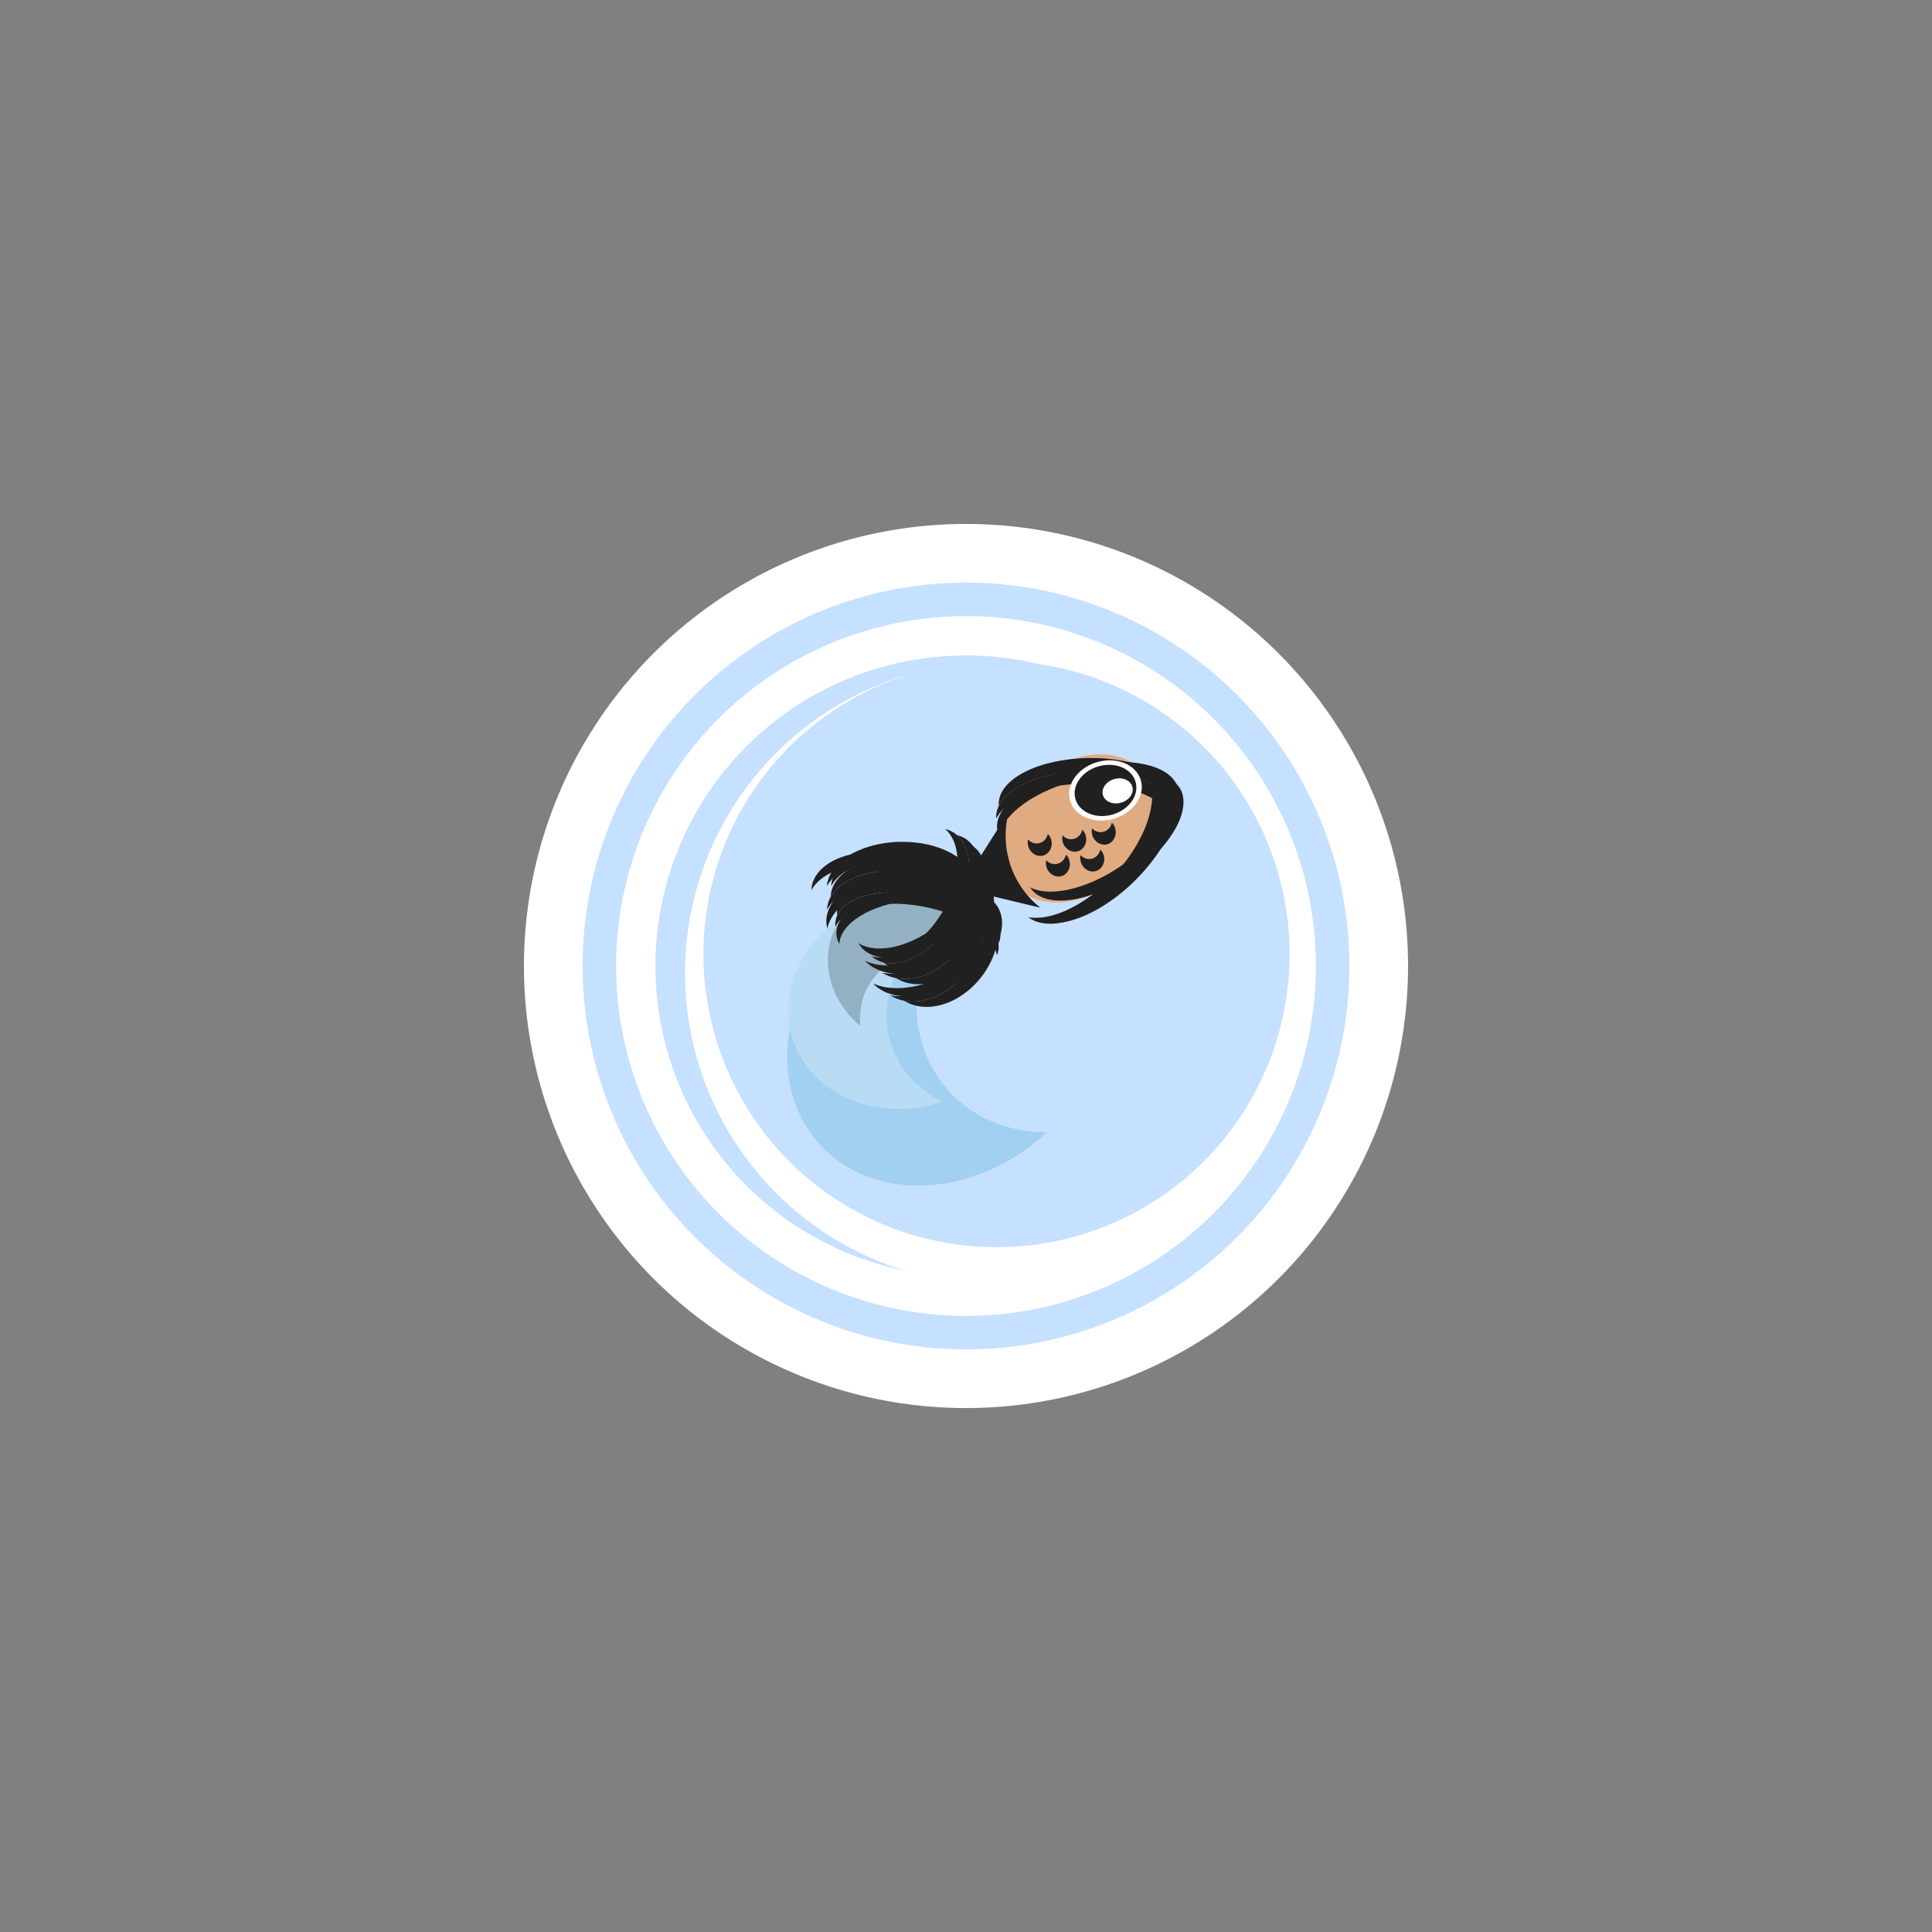 <?xml version="1.0" encoding="utf-8"?>
<!-- Generator: Adobe Illustrator 23.0.2, SVG Export Plug-In . SVG Version: 6.00 Build 0)  -->
<svg version="1.1" xmlns="http://www.w3.org/2000/svg" xmlns:xlink="http://www.w3.org/1999/xlink" x="0px" y="0px"
	 viewBox="0 0 252 252" style="enable-background:new 0 0 252 252;" xml:space="preserve">
<rect x="0" y="0" width="252" height="252" fill="#808080" stroke="none"/>
<style type="text/css">
	.st0{display:none;}
	.st1{display:inline;fill:#FFFFFF;stroke:#252723;stroke-miterlimit:10;}
	.st2{fill:#FFFFFF;}
	.st3{fill:#C6E0FF;}
	.st4{fill:#E0AB81;}
	.st5{clip-path:url(#SVGID_2_);fill:#A1D0F1;}
	.st6{clip-path:url(#SVGID_2_);fill:#B9DCF5;}
	.st7{clip-path:url(#SVGID_2_);fill:#94B0C3;}
	.st8{clip-path:url(#SVGID_2_);fill:#212020;}
	.st9{clip-path:url(#SVGID_2_);fill:#FFFFFF;}
	.st10{display:inline;fill:none;stroke:#252723;stroke-miterlimit:10;}
</style>
<g id="Bleed" class="st0">
	<circle class="st1" cx="126" cy="126" r="72"/>
</g>
<g id="Background">
</g>
<g id="Image">
	<circle class="st2" cx="126" cy="126" r="57.66"/>
	<circle class="st3" cx="126" cy="126" r="50.01"/>
	<circle class="st2" cx="126" cy="126" r="45.64"/>
	<circle class="st3" cx="126" cy="126" r="40.51"/>
	<circle class="st2" cx="129.95" cy="126.92" r="40.6"/>
	<circle class="st3" cx="129.98" cy="124.45" r="38.23"/>
	
		<ellipse transform="matrix(0.757 -0.653 0.653 0.757 -36.454 118.1)" class="st4" cx="140.72" cy="108.11" rx="11.19" ry="8.33"/>
	<g>
		<defs>
			<rect id="SVGID_1_" x="102.68" y="98.87" width="51.7" height="55.77"/>
		</defs>
		<clipPath id="SVGID_2_">
			<use xlink:href="#SVGID_1_"  style="overflow:visible;"/>
		</clipPath>
		<path class="st5" d="M110.92,120.11c4.96-4.58,11.08-6.9,16.76-6.87c-9.14,8.51-10.87,21.54-3.84,29.16
			c3.25,3.53,7.82,5.27,12.69,5.3l-0.09,0.08c-9.22,8.5-22.4,9.2-29.45,1.56C99.95,141.7,101.71,128.61,110.92,120.11"/>
		<path class="st6" d="M114.22,117.51c4.49-1.48,9.09-1.11,12.75,0.68c-8.3,2.77-13.1,10.84-10.73,18.06
			c1.1,3.34,3.55,5.91,6.68,7.45l-0.08,0.03c-8.35,2.75-17.05-0.89-19.43-8.13C101.04,128.36,105.87,120.26,114.22,117.51"/>
		<path class="st7" d="M124.28,119.45c2.46,2.07,3.89,4.87,4.16,7.63c-4.57-3.82-10.96-3.72-14.29,0.24
			c-1.54,1.83-2.16,4.17-1.93,6.53l-0.04-0.04c-4.57-3.85-5.57-10.19-2.23-14.16C113.29,115.68,119.71,115.59,124.28,119.45"/>
		<path class="st8" d="M134.98,119.72c3.68,0.39,9.31-2.83,13.2-7.72c3.88-4.89,4.69-9.76,2.09-11.52c0.36,0.03,0.69,0.11,1,0.21
			c3.59,1.22,3.04,6.57-1.23,11.94c-4.27,5.37-10.63,8.74-14.22,7.51C135.52,120.03,135.23,119.89,134.98,119.72"/>
		<path class="st8" d="M134.36,115.74c2.81,1.46,8.31,0.01,12.95-3.58c4.63-3.59,6.82-8.06,5.3-10.52c0.27,0.14,0.52,0.31,0.73,0.5
			c2.47,2.24,0.34,7.25-4.75,11.18c-5.1,3.94-11.23,5.31-13.69,3.07C134.69,116.2,134.51,115.98,134.36,115.74"/>
		<path class="st8" d="M134.14,119.65c3.76,0.58,9.29-2.62,12.96-7.67c3.66-5.06,4.2-10.23,1.46-12.22
			c0.36,0.05,0.71,0.15,1.03,0.27c3.71,1.47,3.46,7.16-0.57,12.71c-4.03,5.56-10.3,8.87-14,7.4
			C134.7,120.01,134.41,119.85,134.14,119.65"/>
		<path class="st8" d="M130.28,105.1c1.38-2.79,6.71-4.77,12.64-4.53c5.92,0.24,10.4,2.61,10.67,5.46c0.14-0.27,0.23-0.54,0.29-0.83
			c0.64-3.22-4.12-6.05-10.62-6.31c-6.51-0.26-12.29,2.14-12.93,5.36C130.27,104.54,130.25,104.82,130.28,105.1"/>
		<path class="st8" d="M130.38,109.14c0.27-2.91,4.74-6.14,10.66-7.52c5.92-1.37,11.25-0.43,12.64,2.09
			c0.03-0.28,0.01-0.56-0.04-0.83c-0.64-3.1-6.43-4.39-12.92-2.87c-6.51,1.52-11.26,5.26-10.62,8.36
			C130.15,108.64,130.24,108.9,130.38,109.14"/>
		<path class="st8" d="M129.95,106.77c1.38-2.79,6.71-4.77,12.64-4.53c5.92,0.24,10.4,2.61,10.67,5.46
			c0.14-0.27,0.23-0.54,0.29-0.83c0.64-3.22-4.12-6.05-10.62-6.31c-6.51-0.26-12.29,2.14-12.93,5.36
			C129.93,106.21,129.92,106.49,129.95,106.77"/>
		<path class="st8" d="M115.22,125.53c2.9,0.74,6.89-1.73,9.32-5.96c2.43-4.23,2.47-8.74,0.25-10.66c0.28,0.07,0.55,0.17,0.81,0.3
			c2.93,1.52,3.14,6.51,0.47,11.15c-2.67,4.64-7.21,7.17-10.14,5.66C115.67,125.88,115.44,125.72,115.22,125.53"/>
		<path class="st8" d="M111.94,123.01c2.51,1.58,7.14,0.46,10.91-2.78c3.76-3.25,5.35-7.49,3.89-9.97c0.24,0.15,0.46,0.33,0.66,0.53
			c2.27,2.32,0.75,7.09-3.37,10.65c-4.13,3.56-9.31,4.57-11.57,2.25C112.25,123.47,112.09,123.25,111.94,123.01"/>
		<path class="st8" d="M113.7,124.74c2.9,0.74,6.89-1.73,9.32-5.96c2.43-4.23,2.47-8.74,0.25-10.66c0.28,0.07,0.55,0.17,0.81,0.3
			c2.93,1.52,3.14,6.51,0.47,11.15c-2.67,4.64-7.21,7.17-10.14,5.66C114.15,125.09,113.92,124.93,113.7,124.74"/>
		<path class="st8" d="M117.9,130.52c3.33,0.65,7.34-1.61,9.36-5.45c2.01-3.84,1.35-7.92-1.42-9.64c0.32,0.06,0.63,0.15,0.94,0.27
			c3.48,1.35,4.5,5.86,2.29,10.07c-2.22,4.21-6.83,6.53-10.31,5.18C118.45,130.83,118.17,130.69,117.9,130.52"/>
		<path class="st8" d="M113.88,128.27c3.02,1.41,7.97,0.37,11.61-2.59c3.64-2.96,4.72-6.8,2.72-9.04c0.29,0.13,0.56,0.29,0.82,0.47
			c2.87,2.08,1.96,6.4-2.04,9.65c-4,3.25-9.57,4.19-12.44,2.11C114.29,128.68,114.07,128.48,113.88,128.27"/>
		<path class="st8" d="M116.09,129.82c3.33,0.65,7.34-1.61,9.36-5.45c2.01-3.84,1.35-7.92-1.42-9.64c0.32,0.06,0.63,0.15,0.94,0.27
			c3.48,1.35,4.5,5.86,2.29,10.07c-2.22,4.21-6.83,6.53-10.31,5.18C116.65,130.13,116.36,129.99,116.09,129.82"/>
		<path class="st8" d="M116.85,127.57c3.33,0.65,7.34-1.61,9.36-5.45c2.01-3.84,1.35-7.92-1.42-9.64c0.32,0.06,0.63,0.15,0.94,0.27
			c3.48,1.35,4.5,5.86,2.29,10.07c-2.22,4.21-6.83,6.53-10.31,5.18C117.41,127.88,117.12,127.74,116.85,127.57"/>
		<path class="st8" d="M112.83,125.32c3.02,1.41,7.97,0.37,11.61-2.59c3.64-2.96,4.72-6.8,2.72-9.04c0.29,0.13,0.56,0.29,0.82,0.47
			c2.87,2.08,1.96,6.4-2.04,9.65c-4,3.25-9.57,4.19-12.44,2.11C113.24,125.73,113.02,125.53,112.83,125.32"/>
		<path class="st8" d="M115.04,126.87c3.33,0.65,7.34-1.61,9.36-5.45c2.01-3.84,1.35-7.92-1.42-9.64c0.32,0.06,0.63,0.15,0.94,0.27
			c3.48,1.35,4.5,5.86,2.29,10.07c-2.21,4.21-6.83,6.53-10.31,5.18C115.6,127.18,115.31,127.04,115.04,126.87"/>
		<path class="st8" d="M109.2,119.37c1.11-2.44,5.82-3.63,11.17-2.69c5.35,0.95,9.49,3.7,9.87,6.4c0.11-0.23,0.18-0.48,0.22-0.74
			c0.42-2.93-4-6.15-9.86-7.18c-5.87-1.04-10.98,0.5-11.39,3.43C109.16,118.85,109.16,119.1,109.2,119.37"/>
		<path class="st8" d="M109.48,123.15c0.1-2.68,3.98-5.15,9.25-5.72c5.27-0.56,10.12,0.96,11.48,3.49c0.01-0.26-0.01-0.52-0.08-0.78
			c-0.72-2.97-6-4.88-11.78-4.25c-5.79,0.62-9.9,3.53-9.17,6.5C109.25,122.66,109.35,122.91,109.48,123.15"/>
		<path class="st8" d="M108.98,120.89c1.11-2.44,5.82-3.63,11.17-2.69c5.35,0.95,9.49,3.7,9.87,6.4c0.11-0.23,0.18-0.48,0.22-0.74
			c0.42-2.93-4-6.15-9.86-7.18c-5.87-1.04-10.98,0.5-11.39,3.43C108.94,120.37,108.94,120.63,108.98,120.89"/>
		<path class="st8" d="M108.41,115.58c1.46-2.67,5.99-4.01,10.73-3.02c4.73,0.99,8.04,3.96,7.91,6.9c0.14-0.26,0.25-0.53,0.33-0.8
			c0.91-3.2-2.57-6.68-7.77-7.76c-5.2-1.08-10.16,0.63-11.07,3.84C108.47,115.02,108.43,115.3,108.41,115.58"/>
		<path class="st8" d="M107.85,115.59c1.54-2.77,6.18-4.53,10.98-4.02c4.8,0.52,8.1,3.12,7.9,6.03c0.15-0.27,0.27-0.54,0.36-0.82
			c1-3.24-2.47-6.33-7.73-6.89c-5.27-0.57-10.35,1.61-11.34,4.85C107.92,115.03,107.87,115.31,107.85,115.59"/>
		<path class="st8" d="M105.82,116.13c1.46-2.67,5.99-4.01,10.73-3.02c4.73,0.99,8.04,3.96,7.91,6.9c0.14-0.26,0.25-0.53,0.33-0.8
			c0.91-3.2-2.57-6.68-7.77-7.76c-5.2-1.08-10.16,0.63-11.07,3.84C105.88,115.56,105.84,115.84,105.82,116.13"/>
		<path class="st8" d="M108.34,117c1.46-2.67,5.99-4.01,10.73-3.02c4.73,0.99,8.04,3.96,7.91,6.9c0.14-0.26,0.25-0.53,0.33-0.8
			c0.91-3.2-2.57-6.68-7.77-7.76c-5.2-1.08-10.16,0.63-11.07,3.84C108.4,116.43,108.36,116.71,108.34,117"/>
		<path class="st8" d="M107.92,121.13c0.57-2.93,4.57-5.66,9.51-6.32c4.94-0.66,9.11,0.97,9.91,3.71c0.06-0.28,0.08-0.56,0.07-0.85
			c-0.13-3.24-4.63-5.27-10.05-4.55c-5.42,0.73-9.71,3.94-9.58,7.18C107.8,120.59,107.84,120.86,107.92,121.13"/>
		<path class="st8" d="M107.87,118.66c1.46-2.67,5.99-4.01,10.73-3.02c4.73,0.99,8.04,3.96,7.91,6.9c0.14-0.26,0.25-0.53,0.33-0.8
			c0.91-3.2-2.57-6.68-7.77-7.76c-5.2-1.08-10.16,0.63-11.07,3.84C107.93,118.09,107.88,118.37,107.87,118.66"/>
		<path class="st9" d="M147.29,99.85c1.98,1.22,2.2,3.66,0.48,5.46c-1.71,1.79-4.7,2.26-6.68,1.04c-1.98-1.22-2.2-3.66-0.48-5.46
			C142.32,99.1,145.31,98.63,147.29,99.85"/>
		<path class="st8" d="M146.83,100.34c1.68,1.04,1.87,3.12,0.41,4.64c-1.46,1.53-4,1.92-5.68,0.88c-1.68-1.04-1.87-3.12-0.41-4.64
			C142.6,99.7,145.15,99.3,146.83,100.34"/>
		<path class="st9" d="M147.07,101.81c0.82,0.51,0.91,1.52,0.2,2.27s-1.96,0.94-2.78,0.43c-0.82-0.51-0.91-1.53-0.2-2.27
			C145,101.49,146.25,101.3,147.07,101.81"/>
		<path class="st8" d="M135.7,118.4l-10.47-2.51l6.36-10.03c-0.56,2.05-0.58,4.25,0.03,6.41
			C132.32,114.78,133.78,116.87,135.7,118.4"/>
		<path class="st8" d="M137.11,109.53c0.26,0.9-0.21,1.82-1.03,2.06c-0.83,0.23-1.7-0.31-1.96-1.21c-0.08-0.3-0.09-0.6-0.03-0.87
			c0.39,0.42,0.97,0.61,1.52,0.45c0.55-0.16,0.94-0.62,1.06-1.18C136.87,108.97,137.02,109.23,137.11,109.53"/>
		<path class="st8" d="M141.61,108.98c0.26,0.9-0.21,1.82-1.03,2.06c-0.83,0.23-1.7-0.31-1.96-1.21c-0.08-0.3-0.09-0.6-0.03-0.87
			c0.39,0.42,0.97,0.61,1.52,0.45c0.55-0.16,0.94-0.62,1.06-1.18C141.38,108.42,141.53,108.68,141.61,108.98"/>
		<path class="st8" d="M145.46,108.06c0.26,0.9-0.21,1.82-1.03,2.06c-0.83,0.23-1.7-0.31-1.96-1.21c-0.08-0.3-0.09-0.6-0.03-0.87
			c0.39,0.42,0.97,0.61,1.52,0.45c0.55-0.16,0.94-0.62,1.06-1.18C145.23,107.5,145.38,107.76,145.46,108.06"/>
		<path class="st8" d="M139.48,112.22c0.26,0.9-0.21,1.82-1.03,2.06c-0.83,0.23-1.7-0.31-1.96-1.21c-0.08-0.3-0.09-0.6-0.03-0.87
			c0.39,0.42,0.97,0.61,1.52,0.45s0.94-0.62,1.06-1.18C139.25,111.66,139.4,111.92,139.48,112.22"/>
		<path class="st8" d="M143.96,111.56c0.26,0.9-0.21,1.82-1.03,2.06c-0.83,0.23-1.7-0.31-1.96-1.21c-0.08-0.3-0.09-0.6-0.03-0.87
			c0.39,0.42,0.97,0.61,1.52,0.45c0.55-0.16,0.94-0.62,1.06-1.18C143.72,111.01,143.88,111.27,143.96,111.56"/>
	</g>
</g>
<g id="Text">
</g>
<g id="Safe_Area" class="st0">
	<circle class="st10" cx="126" cy="126" r="54"/>
</g>
</svg>
